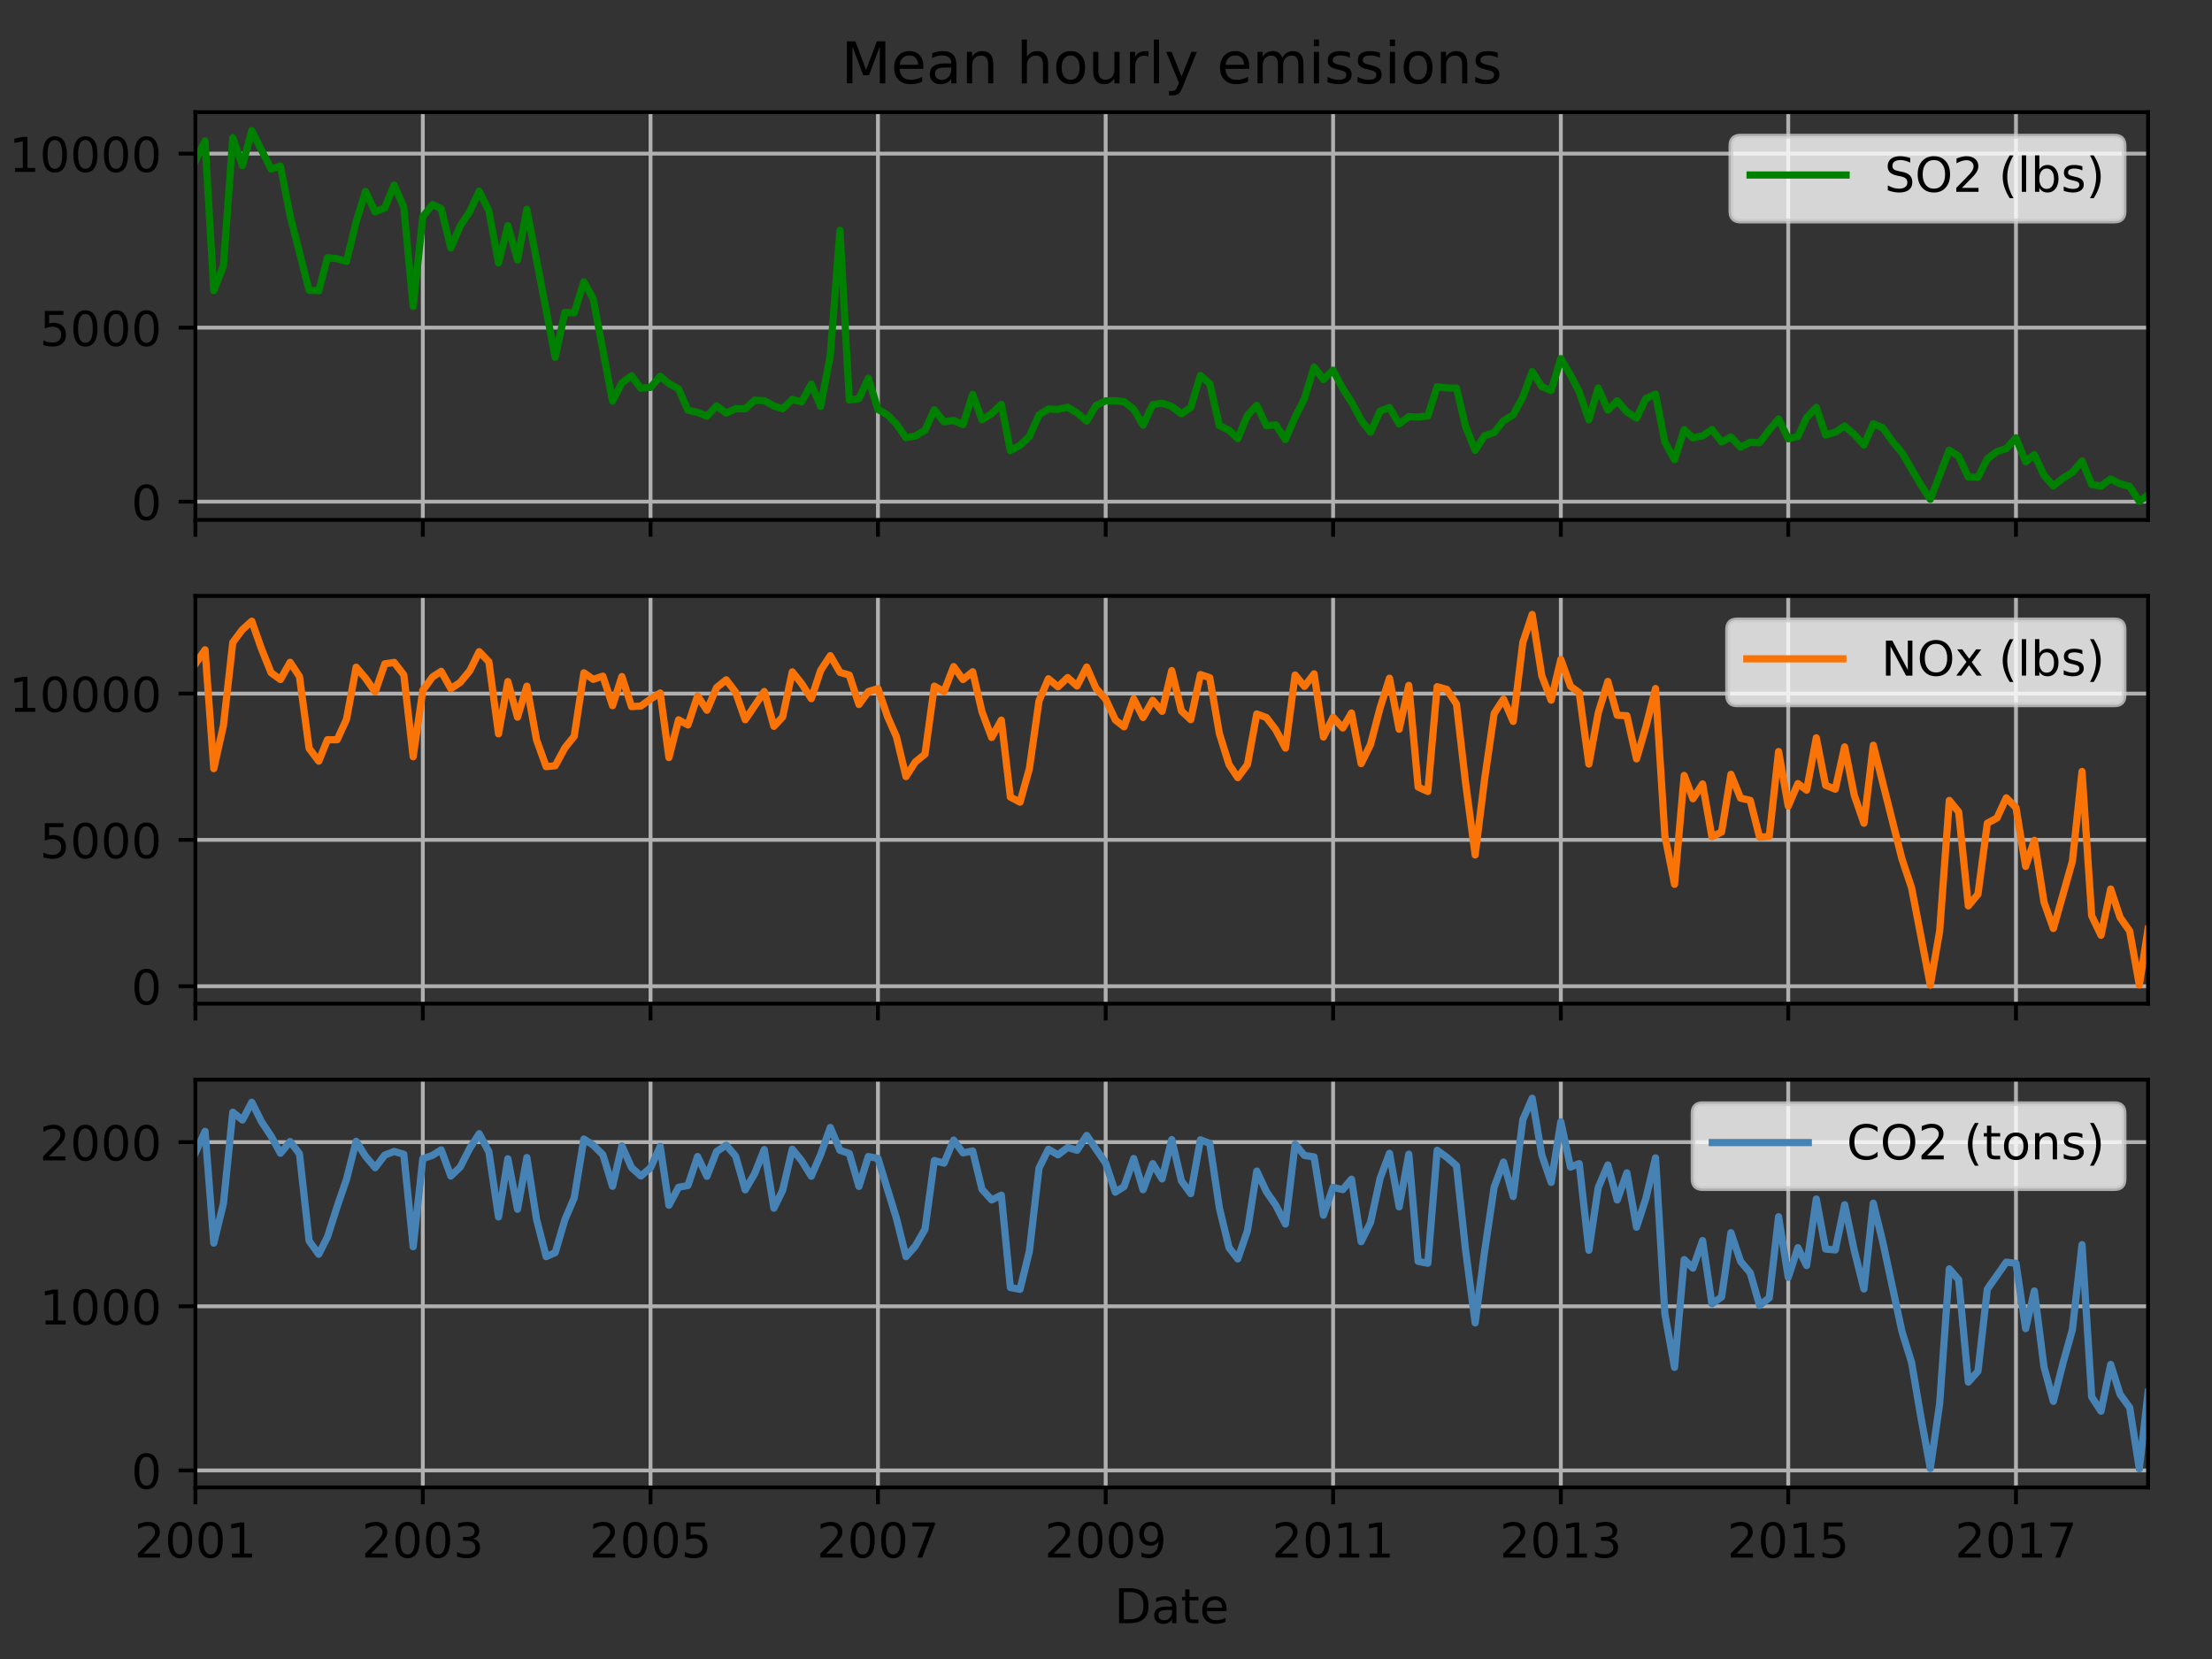 <?xml version="1.0" encoding="utf-8" standalone="no"?>
<!DOCTYPE svg PUBLIC "-//W3C//DTD SVG 1.1//EN"
  "http://www.w3.org/Graphics/SVG/1.1/DTD/svg11.dtd">
<!-- Created with matplotlib (http://matplotlib.org/) -->
<svg height="345.6pt" version="1.1" viewBox="0 0 460.8 345.6" width="460.8pt" xmlns="http://www.w3.org/2000/svg" xmlns:xlink="http://www.w3.org/1999/xlink">
 <rect x="0" y="0" width="460.8" height="345.6" fill="#333333" stroke="none"/>
 <defs>
  <style type="text/css">
*{stroke-linecap:butt;stroke-linejoin:round;}
  </style>
 </defs>
 <g id="figure_1">
  <g id="patch_1">
   <path d="M 0 345.6 
L 460.8 345.6 
L 460.8 0 
L 0 0 
z
" style="fill:none;"/>
  </g>
  <g id="axes_1">
   <g id="patch_2">
    <path d="M 40.705 108.305 
L 447.48 108.305 
L 447.48 23.365 
L 40.705 23.365 
z
" style="fill:none;"/>
   </g>
   <g id="matplotlib.axis_1">
    <g id="xtick_1">
     <g id="line2d_1">
      <path clip-path="url(#p2cf099e792)" d="M 40.705 108.305 
L 40.705 23.365 
" style="fill:none;stroke:#b0b0b0;stroke-linecap:square;stroke-width:0.8;"/>
     </g>
     <g id="line2d_2">
      <defs>
       <path d="M 0 0 
L 0 3.5 
" id="maf856891d3" style="stroke:#000000;stroke-width:0.8;"/>
      </defs>
      <g>
       <use style="stroke:#000000;stroke-width:0.8;" x="40.705" xlink:href="#maf856891d3" y="108.305"/>
      </g>
     </g>
    </g>
    <g id="xtick_2">
     <g id="line2d_3">
      <path clip-path="url(#p2cf099e792)" d="M 88.08 108.305 
L 88.08 23.365 
" style="fill:none;stroke:#b0b0b0;stroke-linecap:square;stroke-width:0.8;"/>
     </g>
     <g id="line2d_4">
      <g>
       <use style="stroke:#000000;stroke-width:0.8;" x="88.08" xlink:href="#maf856891d3" y="108.305"/>
      </g>
     </g>
    </g>
    <g id="xtick_3">
     <g id="line2d_5">
      <path clip-path="url(#p2cf099e792)" d="M 135.52 108.305 
L 135.52 23.365 
" style="fill:none;stroke:#b0b0b0;stroke-linecap:square;stroke-width:0.8;"/>
     </g>
     <g id="line2d_6">
      <g>
       <use style="stroke:#000000;stroke-width:0.8;" x="135.52" xlink:href="#maf856891d3" y="108.305"/>
      </g>
     </g>
    </g>
    <g id="xtick_4">
     <g id="line2d_7">
      <path clip-path="url(#p2cf099e792)" d="M 182.895 108.305 
L 182.895 23.365 
" style="fill:none;stroke:#b0b0b0;stroke-linecap:square;stroke-width:0.8;"/>
     </g>
     <g id="line2d_8">
      <g>
       <use style="stroke:#000000;stroke-width:0.8;" x="182.895" xlink:href="#maf856891d3" y="108.305"/>
      </g>
     </g>
    </g>
    <g id="xtick_5">
     <g id="line2d_9">
      <path clip-path="url(#p2cf099e792)" d="M 230.334 108.305 
L 230.334 23.365 
" style="fill:none;stroke:#b0b0b0;stroke-linecap:square;stroke-width:0.8;"/>
     </g>
     <g id="line2d_10">
      <g>
       <use style="stroke:#000000;stroke-width:0.8;" x="230.334" xlink:href="#maf856891d3" y="108.305"/>
      </g>
     </g>
    </g>
    <g id="xtick_6">
     <g id="line2d_11">
      <path clip-path="url(#p2cf099e792)" d="M 277.709 108.305 
L 277.709 23.365 
" style="fill:none;stroke:#b0b0b0;stroke-linecap:square;stroke-width:0.8;"/>
     </g>
     <g id="line2d_12">
      <g>
       <use style="stroke:#000000;stroke-width:0.8;" x="277.709" xlink:href="#maf856891d3" y="108.305"/>
      </g>
     </g>
    </g>
    <g id="xtick_7">
     <g id="line2d_13">
      <path clip-path="url(#p2cf099e792)" d="M 325.149 108.305 
L 325.149 23.365 
" style="fill:none;stroke:#b0b0b0;stroke-linecap:square;stroke-width:0.8;"/>
     </g>
     <g id="line2d_14">
      <g>
       <use style="stroke:#000000;stroke-width:0.8;" x="325.149" xlink:href="#maf856891d3" y="108.305"/>
      </g>
     </g>
    </g>
    <g id="xtick_8">
     <g id="line2d_15">
      <path clip-path="url(#p2cf099e792)" d="M 372.524 108.305 
L 372.524 23.365 
" style="fill:none;stroke:#b0b0b0;stroke-linecap:square;stroke-width:0.8;"/>
     </g>
     <g id="line2d_16">
      <g>
       <use style="stroke:#000000;stroke-width:0.8;" x="372.524" xlink:href="#maf856891d3" y="108.305"/>
      </g>
     </g>
    </g>
    <g id="xtick_9">
     <g id="line2d_17">
      <path clip-path="url(#p2cf099e792)" d="M 419.964 108.305 
L 419.964 23.365 
" style="fill:none;stroke:#b0b0b0;stroke-linecap:square;stroke-width:0.8;"/>
     </g>
     <g id="line2d_18">
      <g>
       <use style="stroke:#000000;stroke-width:0.8;" x="419.964" xlink:href="#maf856891d3" y="108.305"/>
      </g>
     </g>
    </g>
   </g>
   <g id="matplotlib.axis_2">
    <g id="ytick_1">
     <g id="line2d_19">
      <path clip-path="url(#p2cf099e792)" d="M 40.705 104.504 
L 447.48 104.504 
" style="fill:none;stroke:#b0b0b0;stroke-linecap:square;stroke-width:0.8;"/>
     </g>
     <g id="line2d_20">
      <defs>
       <path d="M 0 0 
L -3.5 0 
" id="mb7d7655e7a" style="stroke:#000000;stroke-width:0.8;"/>
      </defs>
      <g>
       <use style="stroke:#000000;stroke-width:0.8;" x="40.705" xlink:href="#mb7d7655e7a" y="104.504"/>
      </g>
     </g>
     <g id="text_1">
      <!-- 0 -->
      <defs>
       <path d="M 31.781 66.406 
Q 24.172 66.406 20.328 58.906 
Q 16.5 51.422 16.5 36.375 
Q 16.5 21.391 20.328 13.891 
Q 24.172 6.391 31.781 6.391 
Q 39.453 6.391 43.281 13.891 
Q 47.125 21.391 47.125 36.375 
Q 47.125 51.422 43.281 58.906 
Q 39.453 66.406 31.781 66.406 
z
M 31.781 74.219 
Q 44.047 74.219 50.516 64.516 
Q 56.984 54.828 56.984 36.375 
Q 56.984 17.969 50.516 8.266 
Q 44.047 -1.422 31.781 -1.422 
Q 19.531 -1.422 13.062 8.266 
Q 6.594 17.969 6.594 36.375 
Q 6.594 54.828 13.062 64.516 
Q 19.531 74.219 31.781 74.219 
z
" id="DejaVuSans-30"/>
      </defs>
      <g transform="translate(27.343 108.303)scale(0.1 -0.1)">
       <use xlink:href="#DejaVuSans-30"/>
      </g>
     </g>
    </g>
    <g id="ytick_2">
     <g id="line2d_21">
      <path clip-path="url(#p2cf099e792)" d="M 40.705 68.257 
L 447.48 68.257 
" style="fill:none;stroke:#b0b0b0;stroke-linecap:square;stroke-width:0.8;"/>
     </g>
     <g id="line2d_22">
      <g>
       <use style="stroke:#000000;stroke-width:0.8;" x="40.705" xlink:href="#mb7d7655e7a" y="68.257"/>
      </g>
     </g>
     <g id="text_2">
      <!-- 5000 -->
      <defs>
       <path d="M 10.797 72.906 
L 49.516 72.906 
L 49.516 64.594 
L 19.828 64.594 
L 19.828 46.734 
Q 21.969 47.469 24.109 47.828 
Q 26.266 48.188 28.422 48.188 
Q 40.625 48.188 47.75 41.5 
Q 54.891 34.812 54.891 23.391 
Q 54.891 11.625 47.562 5.094 
Q 40.234 -1.422 26.906 -1.422 
Q 22.312 -1.422 17.547 -0.641 
Q 12.797 0.141 7.719 1.703 
L 7.719 11.625 
Q 12.109 9.234 16.797 8.062 
Q 21.484 6.891 26.703 6.891 
Q 35.156 6.891 40.078 11.328 
Q 45.016 15.766 45.016 23.391 
Q 45.016 31 40.078 35.438 
Q 35.156 39.891 26.703 39.891 
Q 22.75 39.891 18.812 39.016 
Q 14.891 38.141 10.797 36.281 
z
" id="DejaVuSans-35"/>
      </defs>
      <g transform="translate(8.255 72.056)scale(0.1 -0.1)">
       <use xlink:href="#DejaVuSans-35"/>
       <use x="63.623" xlink:href="#DejaVuSans-30"/>
       <use x="127.246" xlink:href="#DejaVuSans-30"/>
       <use x="190.869" xlink:href="#DejaVuSans-30"/>
      </g>
     </g>
    </g>
    <g id="ytick_3">
     <g id="line2d_23">
      <path clip-path="url(#p2cf099e792)" d="M 40.705 32.009 
L 447.48 32.009 
" style="fill:none;stroke:#b0b0b0;stroke-linecap:square;stroke-width:0.8;"/>
     </g>
     <g id="line2d_24">
      <g>
       <use style="stroke:#000000;stroke-width:0.8;" x="40.705" xlink:href="#mb7d7655e7a" y="32.009"/>
      </g>
     </g>
     <g id="text_3">
      <!-- 10000 -->
      <defs>
       <path d="M 12.406 8.297 
L 28.516 8.297 
L 28.516 63.922 
L 10.984 60.406 
L 10.984 69.391 
L 28.422 72.906 
L 38.281 72.906 
L 38.281 8.297 
L 54.391 8.297 
L 54.391 0 
L 12.406 0 
z
" id="DejaVuSans-31"/>
      </defs>
      <g transform="translate(1.893 35.808)scale(0.1 -0.1)">
       <use xlink:href="#DejaVuSans-31"/>
       <use x="63.623" xlink:href="#DejaVuSans-30"/>
       <use x="127.246" xlink:href="#DejaVuSans-30"/>
       <use x="190.869" xlink:href="#DejaVuSans-30"/>
       <use x="254.492" xlink:href="#DejaVuSans-30"/>
      </g>
     </g>
    </g>
   </g>
   <g id="line2d_25">
    <path clip-path="url(#p2cf099e792)" d="M 40.705 33.527 
L 42.717 29.361 
L 44.534 60.552 
L 46.546 55.367 
L 48.493 28.694 
L 50.504 34.487 
L 52.451 27.226 
L 56.475 35.217 
L 58.422 34.597 
L 60.434 44.939 
L 64.392 60.461 
L 66.404 60.579 
L 68.221 53.671 
L 70.233 53.891 
L 72.18 54.454 
L 74.192 46.231 
L 76.139 39.893 
L 78.151 44.128 
L 80.162 43.318 
L 82.109 38.56 
L 84.121 43.173 
L 86.068 63.849 
L 88.08 45.137 
L 90.092 42.609 
L 91.909 43.463 
L 93.921 51.665 
L 95.868 47.075 
L 97.879 44.028 
L 99.826 39.834 
L 101.838 43.916 
L 103.85 54.78 
L 105.797 46.997 
L 107.809 54.156 
L 109.756 43.602 
L 115.661 74.44 
L 117.673 65.069 
L 119.62 65.169 
L 121.632 58.706 
L 123.579 62.244 
L 127.602 83.571 
L 129.549 79.752 
L 131.561 78.286 
L 133.508 80.881 
L 135.52 80.701 
L 137.531 78.389 
L 139.349 79.916 
L 141.36 81.011 
L 143.307 85.45 
L 145.319 85.902 
L 147.266 86.715 
L 149.278 84.546 
L 151.29 86.052 
L 153.237 85.133 
L 155.248 85.174 
L 157.195 83.38 
L 159.207 83.46 
L 161.219 84.576 
L 163.036 85.163 
L 165.048 83.224 
L 166.995 83.729 
L 169.007 80.007 
L 170.953 84.648 
L 172.965 74.06 
L 174.977 47.979 
L 176.924 83.354 
L 178.936 83.053 
L 180.883 78.809 
L 182.895 85.286 
L 184.906 86.448 
L 186.723 88.327 
L 188.735 91.177 
L 190.682 90.824 
L 192.694 89.628 
L 194.641 85.369 
L 196.653 87.865 
L 198.665 87.598 
L 200.611 88.462 
L 202.623 82.164 
L 204.57 87.447 
L 206.582 86.175 
L 208.594 84.247 
L 210.476 93.873 
L 212.488 92.8 
L 214.435 90.929 
L 216.446 86.415 
L 218.393 85.207 
L 220.405 85.292 
L 222.417 84.834 
L 224.364 86.017 
L 226.376 87.71 
L 228.323 84.463 
L 230.334 83.507 
L 232.346 83.494 
L 234.163 83.674 
L 236.175 85.271 
L 238.122 88.559 
L 240.134 84.292 
L 242.081 83.993 
L 244.093 84.668 
L 246.104 86.203 
L 248.051 84.891 
L 250.063 78.225 
L 252.01 79.912 
L 254.022 88.652 
L 256.034 89.628 
L 257.851 91.374 
L 259.862 86.532 
L 261.809 84.441 
L 263.821 88.69 
L 265.768 88.508 
L 267.78 91.566 
L 269.792 86.907 
L 271.739 83.026 
L 273.75 76.463 
L 275.697 79.064 
L 277.709 77.106 
L 279.721 80.95 
L 281.538 83.748 
L 283.55 87.509 
L 285.497 90.035 
L 287.509 85.635 
L 289.456 84.893 
L 291.467 88.32 
L 293.479 86.774 
L 295.426 86.881 
L 297.438 86.655 
L 299.385 80.566 
L 301.397 80.83 
L 303.408 80.848 
L 305.29 88.775 
L 307.302 93.811 
L 309.249 90.774 
L 311.261 90.095 
L 313.208 87.652 
L 315.22 86.424 
L 317.232 82.736 
L 319.178 77.435 
L 321.19 80.55 
L 323.137 81.348 
L 325.149 74.71 
L 327.161 78.126 
L 328.978 81.604 
L 330.99 87.458 
L 332.937 80.805 
L 334.948 85.458 
L 336.895 83.487 
L 338.907 85.793 
L 340.919 87.104 
L 342.866 83.021 
L 344.878 82.105 
L 346.825 92.09 
L 348.836 95.783 
L 350.848 89.505 
L 352.665 91.236 
L 354.677 90.795 
L 356.624 89.48 
L 358.636 92.072 
L 360.583 91.045 
L 362.595 93.155 
L 364.606 92.127 
L 366.553 92.222 
L 368.565 89.584 
L 370.512 87.264 
L 372.524 91.413 
L 374.536 90.914 
L 376.353 86.989 
L 378.365 84.867 
L 380.312 90.627 
L 382.323 90.036 
L 384.27 88.77 
L 386.282 90.5 
L 388.294 92.721 
L 390.241 88.276 
L 392.253 89.162 
L 394.199 91.911 
L 396.211 94.301 
L 400.105 100.906 
L 402.117 104.019 
L 406.076 93.775 
L 408.023 95.068 
L 410.034 99.349 
L 412.046 99.443 
L 413.993 95.574 
L 416.005 94.07 
L 417.952 93.47 
L 419.964 91.204 
L 421.975 96.198 
L 423.793 94.712 
L 425.804 99.013 
L 427.751 101.226 
L 429.763 99.616 
L 431.71 98.405 
L 433.722 96.023 
L 435.734 100.925 
L 437.681 101.269 
L 439.692 99.781 
L 441.639 100.783 
L 443.651 101.342 
L 445.663 104.444 
L 447.48 103.115 
L 447.48 103.115 
" style="fill:none;stroke:#008000;stroke-linecap:square;stroke-width:1.5;"/>
   </g>
   <g id="patch_3">
    <path d="M 40.705 108.305 
L 40.705 23.365 
" style="fill:none;stroke:#000000;stroke-linecap:square;stroke-linejoin:miter;stroke-width:0.8;"/>
   </g>
   <g id="patch_4">
    <path d="M 447.48 108.305 
L 447.48 23.365 
" style="fill:none;stroke:#000000;stroke-linecap:square;stroke-linejoin:miter;stroke-width:0.8;"/>
   </g>
   <g id="patch_5">
    <path d="M 40.705 108.305 
L 447.48 108.305 
" style="fill:none;stroke:#000000;stroke-linecap:square;stroke-linejoin:miter;stroke-width:0.8;"/>
   </g>
   <g id="patch_6">
    <path d="M 40.705 23.365 
L 447.48 23.365 
" style="fill:none;stroke:#000000;stroke-linecap:square;stroke-linejoin:miter;stroke-width:0.8;"/>
   </g>
   <g id="text_4">
    <!-- Mean hourly emissions -->
    <defs>
     <path d="M 9.812 72.906 
L 24.516 72.906 
L 43.109 23.297 
L 61.812 72.906 
L 76.516 72.906 
L 76.516 0 
L 66.891 0 
L 66.891 64.016 
L 48.094 14.016 
L 38.188 14.016 
L 19.391 64.016 
L 19.391 0 
L 9.812 0 
z
" id="DejaVuSans-4d"/>
     <path d="M 56.203 29.594 
L 56.203 25.203 
L 14.891 25.203 
Q 15.484 15.922 20.484 11.062 
Q 25.484 6.203 34.422 6.203 
Q 39.594 6.203 44.453 7.469 
Q 49.312 8.734 54.109 11.281 
L 54.109 2.781 
Q 49.266 0.734 44.188 -0.344 
Q 39.109 -1.422 33.891 -1.422 
Q 20.797 -1.422 13.156 6.188 
Q 5.516 13.812 5.516 26.812 
Q 5.516 40.234 12.766 48.109 
Q 20.016 56 32.328 56 
Q 43.359 56 49.781 48.891 
Q 56.203 41.797 56.203 29.594 
z
M 47.219 32.234 
Q 47.125 39.594 43.094 43.984 
Q 39.062 48.391 32.422 48.391 
Q 24.906 48.391 20.391 44.141 
Q 15.875 39.891 15.188 32.172 
z
" id="DejaVuSans-65"/>
     <path d="M 34.281 27.484 
Q 23.391 27.484 19.188 25 
Q 14.984 22.516 14.984 16.5 
Q 14.984 11.719 18.141 8.906 
Q 21.297 6.109 26.703 6.109 
Q 34.188 6.109 38.703 11.406 
Q 43.219 16.703 43.219 25.484 
L 43.219 27.484 
z
M 52.203 31.203 
L 52.203 0 
L 43.219 0 
L 43.219 8.297 
Q 40.141 3.328 35.547 0.953 
Q 30.953 -1.422 24.312 -1.422 
Q 15.922 -1.422 10.953 3.297 
Q 6 8.016 6 15.922 
Q 6 25.141 12.172 29.828 
Q 18.359 34.516 30.609 34.516 
L 43.219 34.516 
L 43.219 35.406 
Q 43.219 41.609 39.141 45 
Q 35.062 48.391 27.688 48.391 
Q 23 48.391 18.547 47.266 
Q 14.109 46.141 10.016 43.891 
L 10.016 52.203 
Q 14.938 54.109 19.578 55.047 
Q 24.219 56 28.609 56 
Q 40.484 56 46.344 49.844 
Q 52.203 43.703 52.203 31.203 
z
" id="DejaVuSans-61"/>
     <path d="M 54.891 33.016 
L 54.891 0 
L 45.906 0 
L 45.906 32.719 
Q 45.906 40.484 42.875 44.328 
Q 39.844 48.188 33.797 48.188 
Q 26.516 48.188 22.312 43.547 
Q 18.109 38.922 18.109 30.906 
L 18.109 0 
L 9.078 0 
L 9.078 54.688 
L 18.109 54.688 
L 18.109 46.188 
Q 21.344 51.125 25.703 53.562 
Q 30.078 56 35.797 56 
Q 45.219 56 50.047 50.172 
Q 54.891 44.344 54.891 33.016 
z
" id="DejaVuSans-6e"/>
     <path id="DejaVuSans-20"/>
     <path d="M 54.891 33.016 
L 54.891 0 
L 45.906 0 
L 45.906 32.719 
Q 45.906 40.484 42.875 44.328 
Q 39.844 48.188 33.797 48.188 
Q 26.516 48.188 22.312 43.547 
Q 18.109 38.922 18.109 30.906 
L 18.109 0 
L 9.078 0 
L 9.078 75.984 
L 18.109 75.984 
L 18.109 46.188 
Q 21.344 51.125 25.703 53.562 
Q 30.078 56 35.797 56 
Q 45.219 56 50.047 50.172 
Q 54.891 44.344 54.891 33.016 
z
" id="DejaVuSans-68"/>
     <path d="M 30.609 48.391 
Q 23.391 48.391 19.188 42.75 
Q 14.984 37.109 14.984 27.297 
Q 14.984 17.484 19.156 11.844 
Q 23.344 6.203 30.609 6.203 
Q 37.797 6.203 41.984 11.859 
Q 46.188 17.531 46.188 27.297 
Q 46.188 37.016 41.984 42.703 
Q 37.797 48.391 30.609 48.391 
z
M 30.609 56 
Q 42.328 56 49.016 48.375 
Q 55.719 40.766 55.719 27.297 
Q 55.719 13.875 49.016 6.219 
Q 42.328 -1.422 30.609 -1.422 
Q 18.844 -1.422 12.172 6.219 
Q 5.516 13.875 5.516 27.297 
Q 5.516 40.766 12.172 48.375 
Q 18.844 56 30.609 56 
z
" id="DejaVuSans-6f"/>
     <path d="M 8.5 21.578 
L 8.5 54.688 
L 17.484 54.688 
L 17.484 21.922 
Q 17.484 14.156 20.5 10.266 
Q 23.531 6.391 29.594 6.391 
Q 36.859 6.391 41.078 11.031 
Q 45.312 15.672 45.312 23.688 
L 45.312 54.688 
L 54.297 54.688 
L 54.297 0 
L 45.312 0 
L 45.312 8.406 
Q 42.047 3.422 37.719 1 
Q 33.406 -1.422 27.688 -1.422 
Q 18.266 -1.422 13.375 4.438 
Q 8.5 10.297 8.5 21.578 
z
M 31.109 56 
z
" id="DejaVuSans-75"/>
     <path d="M 41.109 46.297 
Q 39.594 47.172 37.812 47.578 
Q 36.031 48 33.891 48 
Q 26.266 48 22.188 43.047 
Q 18.109 38.094 18.109 28.812 
L 18.109 0 
L 9.078 0 
L 9.078 54.688 
L 18.109 54.688 
L 18.109 46.188 
Q 20.953 51.172 25.484 53.578 
Q 30.031 56 36.531 56 
Q 37.453 56 38.578 55.875 
Q 39.703 55.766 41.062 55.516 
z
" id="DejaVuSans-72"/>
     <path d="M 9.422 75.984 
L 18.406 75.984 
L 18.406 0 
L 9.422 0 
z
" id="DejaVuSans-6c"/>
     <path d="M 32.172 -5.078 
Q 28.375 -14.844 24.75 -17.812 
Q 21.141 -20.797 15.094 -20.797 
L 7.906 -20.797 
L 7.906 -13.281 
L 13.188 -13.281 
Q 16.891 -13.281 18.938 -11.516 
Q 21 -9.766 23.484 -3.219 
L 25.094 0.875 
L 2.984 54.688 
L 12.5 54.688 
L 29.594 11.922 
L 46.688 54.688 
L 56.203 54.688 
z
" id="DejaVuSans-79"/>
     <path d="M 52 44.188 
Q 55.375 50.25 60.062 53.125 
Q 64.75 56 71.094 56 
Q 79.641 56 84.281 50.016 
Q 88.922 44.047 88.922 33.016 
L 88.922 0 
L 79.891 0 
L 79.891 32.719 
Q 79.891 40.578 77.094 44.375 
Q 74.312 48.188 68.609 48.188 
Q 61.625 48.188 57.562 43.547 
Q 53.516 38.922 53.516 30.906 
L 53.516 0 
L 44.484 0 
L 44.484 32.719 
Q 44.484 40.625 41.703 44.406 
Q 38.922 48.188 33.109 48.188 
Q 26.219 48.188 22.156 43.531 
Q 18.109 38.875 18.109 30.906 
L 18.109 0 
L 9.078 0 
L 9.078 54.688 
L 18.109 54.688 
L 18.109 46.188 
Q 21.188 51.219 25.484 53.609 
Q 29.781 56 35.688 56 
Q 41.656 56 45.828 52.969 
Q 50 49.953 52 44.188 
z
" id="DejaVuSans-6d"/>
     <path d="M 9.422 54.688 
L 18.406 54.688 
L 18.406 0 
L 9.422 0 
z
M 9.422 75.984 
L 18.406 75.984 
L 18.406 64.594 
L 9.422 64.594 
z
" id="DejaVuSans-69"/>
     <path d="M 44.281 53.078 
L 44.281 44.578 
Q 40.484 46.531 36.375 47.5 
Q 32.281 48.484 27.875 48.484 
Q 21.188 48.484 17.844 46.438 
Q 14.5 44.391 14.5 40.281 
Q 14.5 37.156 16.891 35.375 
Q 19.281 33.594 26.516 31.984 
L 29.594 31.297 
Q 39.156 29.25 43.188 25.516 
Q 47.219 21.781 47.219 15.094 
Q 47.219 7.469 41.188 3.016 
Q 35.156 -1.422 24.609 -1.422 
Q 20.219 -1.422 15.453 -0.562 
Q 10.688 0.297 5.422 2 
L 5.422 11.281 
Q 10.406 8.688 15.234 7.391 
Q 20.062 6.109 24.812 6.109 
Q 31.156 6.109 34.562 8.281 
Q 37.984 10.453 37.984 14.406 
Q 37.984 18.062 35.516 20.016 
Q 33.062 21.969 24.703 23.781 
L 21.578 24.516 
Q 13.234 26.266 9.516 29.906 
Q 5.812 33.547 5.812 39.891 
Q 5.812 47.609 11.281 51.797 
Q 16.75 56 26.812 56 
Q 31.781 56 36.172 55.266 
Q 40.578 54.547 44.281 53.078 
z
" id="DejaVuSans-73"/>
    </defs>
    <g transform="translate(175.249 17.365)scale(0.12 -0.12)">
     <use xlink:href="#DejaVuSans-4d"/>
     <use x="86.279" xlink:href="#DejaVuSans-65"/>
     <use x="147.803" xlink:href="#DejaVuSans-61"/>
     <use x="209.082" xlink:href="#DejaVuSans-6e"/>
     <use x="272.461" xlink:href="#DejaVuSans-20"/>
     <use x="304.248" xlink:href="#DejaVuSans-68"/>
     <use x="367.627" xlink:href="#DejaVuSans-6f"/>
     <use x="428.809" xlink:href="#DejaVuSans-75"/>
     <use x="492.188" xlink:href="#DejaVuSans-72"/>
     <use x="533.301" xlink:href="#DejaVuSans-6c"/>
     <use x="561.084" xlink:href="#DejaVuSans-79"/>
     <use x="620.264" xlink:href="#DejaVuSans-20"/>
     <use x="652.051" xlink:href="#DejaVuSans-65"/>
     <use x="713.574" xlink:href="#DejaVuSans-6d"/>
     <use x="810.986" xlink:href="#DejaVuSans-69"/>
     <use x="838.77" xlink:href="#DejaVuSans-73"/>
     <use x="890.869" xlink:href="#DejaVuSans-73"/>
     <use x="942.969" xlink:href="#DejaVuSans-69"/>
     <use x="970.752" xlink:href="#DejaVuSans-6f"/>
     <use x="1031.934" xlink:href="#DejaVuSans-6e"/>
     <use x="1095.312" xlink:href="#DejaVuSans-73"/>
    </g>
   </g>
   <g id="legend_1">
    <g id="patch_7">
     <path d="M 362.58 46.043 
L 440.48 46.043 
Q 442.48 46.043 442.48 44.043 
L 442.48 30.365 
Q 442.48 28.365 440.48 28.365 
L 362.58 28.365 
Q 360.58 28.365 360.58 30.365 
L 360.58 44.043 
Q 360.58 46.043 362.58 46.043 
z
" style="fill:#ffffff;opacity:0.8;stroke:#cccccc;stroke-linejoin:miter;"/>
    </g>
    <g id="line2d_26">
     <path d="M 364.58 36.463 
L 384.58 36.463 
" style="fill:none;stroke:#008000;stroke-linecap:square;stroke-width:1.5;"/>
    </g>
    <g id="line2d_27"/>
    <g id="text_5">
     <!-- SO2 (lbs) -->
     <defs>
      <path d="M 53.516 70.516 
L 53.516 60.891 
Q 47.906 63.578 42.922 64.891 
Q 37.938 66.219 33.297 66.219 
Q 25.25 66.219 20.875 63.094 
Q 16.5 59.969 16.5 54.203 
Q 16.5 49.359 19.406 46.891 
Q 22.312 44.438 30.422 42.922 
L 36.375 41.703 
Q 47.406 39.594 52.656 34.297 
Q 57.906 29 57.906 20.125 
Q 57.906 9.516 50.797 4.047 
Q 43.703 -1.422 29.984 -1.422 
Q 24.812 -1.422 18.969 -0.25 
Q 13.141 0.922 6.891 3.219 
L 6.891 13.375 
Q 12.891 10.016 18.656 8.297 
Q 24.422 6.594 29.984 6.594 
Q 38.422 6.594 43.016 9.906 
Q 47.609 13.234 47.609 19.391 
Q 47.609 24.75 44.312 27.781 
Q 41.016 30.812 33.5 32.328 
L 27.484 33.5 
Q 16.453 35.688 11.516 40.375 
Q 6.594 45.062 6.594 53.422 
Q 6.594 63.094 13.406 68.656 
Q 20.219 74.219 32.172 74.219 
Q 37.312 74.219 42.625 73.281 
Q 47.953 72.359 53.516 70.516 
z
" id="DejaVuSans-53"/>
      <path d="M 39.406 66.219 
Q 28.656 66.219 22.328 58.203 
Q 16.016 50.203 16.016 36.375 
Q 16.016 22.609 22.328 14.594 
Q 28.656 6.594 39.406 6.594 
Q 50.141 6.594 56.422 14.594 
Q 62.703 22.609 62.703 36.375 
Q 62.703 50.203 56.422 58.203 
Q 50.141 66.219 39.406 66.219 
z
M 39.406 74.219 
Q 54.734 74.219 63.906 63.938 
Q 73.094 53.656 73.094 36.375 
Q 73.094 19.141 63.906 8.859 
Q 54.734 -1.422 39.406 -1.422 
Q 24.031 -1.422 14.812 8.828 
Q 5.609 19.094 5.609 36.375 
Q 5.609 53.656 14.812 63.938 
Q 24.031 74.219 39.406 74.219 
z
" id="DejaVuSans-4f"/>
      <path d="M 19.188 8.297 
L 53.609 8.297 
L 53.609 0 
L 7.328 0 
L 7.328 8.297 
Q 12.938 14.109 22.625 23.891 
Q 32.328 33.688 34.812 36.531 
Q 39.547 41.844 41.422 45.531 
Q 43.312 49.219 43.312 52.781 
Q 43.312 58.594 39.234 62.25 
Q 35.156 65.922 28.609 65.922 
Q 23.969 65.922 18.812 64.312 
Q 13.672 62.703 7.812 59.422 
L 7.812 69.391 
Q 13.766 71.781 18.938 73 
Q 24.125 74.219 28.422 74.219 
Q 39.75 74.219 46.484 68.547 
Q 53.219 62.891 53.219 53.422 
Q 53.219 48.922 51.531 44.891 
Q 49.859 40.875 45.406 35.406 
Q 44.188 33.984 37.641 27.219 
Q 31.109 20.453 19.188 8.297 
z
" id="DejaVuSans-32"/>
      <path d="M 31 75.875 
Q 24.469 64.656 21.281 53.656 
Q 18.109 42.672 18.109 31.391 
Q 18.109 20.125 21.312 9.062 
Q 24.516 -2 31 -13.188 
L 23.188 -13.188 
Q 15.875 -1.703 12.234 9.375 
Q 8.594 20.453 8.594 31.391 
Q 8.594 42.281 12.203 53.312 
Q 15.828 64.359 23.188 75.875 
z
" id="DejaVuSans-28"/>
      <path d="M 48.688 27.297 
Q 48.688 37.203 44.609 42.844 
Q 40.531 48.484 33.406 48.484 
Q 26.266 48.484 22.188 42.844 
Q 18.109 37.203 18.109 27.297 
Q 18.109 17.391 22.188 11.75 
Q 26.266 6.109 33.406 6.109 
Q 40.531 6.109 44.609 11.75 
Q 48.688 17.391 48.688 27.297 
z
M 18.109 46.391 
Q 20.953 51.266 25.266 53.625 
Q 29.594 56 35.594 56 
Q 45.562 56 51.781 48.094 
Q 58.016 40.188 58.016 27.297 
Q 58.016 14.406 51.781 6.484 
Q 45.562 -1.422 35.594 -1.422 
Q 29.594 -1.422 25.266 0.953 
Q 20.953 3.328 18.109 8.203 
L 18.109 0 
L 9.078 0 
L 9.078 75.984 
L 18.109 75.984 
z
" id="DejaVuSans-62"/>
      <path d="M 8.016 75.875 
L 15.828 75.875 
Q 23.141 64.359 26.781 53.312 
Q 30.422 42.281 30.422 31.391 
Q 30.422 20.453 26.781 9.375 
Q 23.141 -1.703 15.828 -13.188 
L 8.016 -13.188 
Q 14.5 -2 17.703 9.062 
Q 20.906 20.125 20.906 31.391 
Q 20.906 42.672 17.703 53.656 
Q 14.5 64.656 8.016 75.875 
z
" id="DejaVuSans-29"/>
     </defs>
     <g transform="translate(392.58 39.963)scale(0.1 -0.1)">
      <use xlink:href="#DejaVuSans-53"/>
      <use x="63.477" xlink:href="#DejaVuSans-4f"/>
      <use x="142.188" xlink:href="#DejaVuSans-32"/>
      <use x="205.811" xlink:href="#DejaVuSans-20"/>
      <use x="237.598" xlink:href="#DejaVuSans-28"/>
      <use x="276.611" xlink:href="#DejaVuSans-6c"/>
      <use x="304.395" xlink:href="#DejaVuSans-62"/>
      <use x="367.871" xlink:href="#DejaVuSans-73"/>
      <use x="419.971" xlink:href="#DejaVuSans-29"/>
     </g>
    </g>
   </g>
  </g>
  <g id="axes_2">
   <g id="patch_8">
    <path d="M 40.705 209.084 
L 447.48 209.084 
L 447.48 124.145 
L 40.705 124.145 
z
" style="fill:none;"/>
   </g>
   <g id="matplotlib.axis_3">
    <g id="xtick_10">
     <g id="line2d_28">
      <path clip-path="url(#p47737cbd90)" d="M 40.705 209.084 
L 40.705 124.145 
" style="fill:none;stroke:#b0b0b0;stroke-linecap:square;stroke-width:0.8;"/>
     </g>
     <g id="line2d_29">
      <g>
       <use style="stroke:#000000;stroke-width:0.8;" x="40.705" xlink:href="#maf856891d3" y="209.084"/>
      </g>
     </g>
    </g>
    <g id="xtick_11">
     <g id="line2d_30">
      <path clip-path="url(#p47737cbd90)" d="M 88.08 209.084 
L 88.08 124.145 
" style="fill:none;stroke:#b0b0b0;stroke-linecap:square;stroke-width:0.8;"/>
     </g>
     <g id="line2d_31">
      <g>
       <use style="stroke:#000000;stroke-width:0.8;" x="88.08" xlink:href="#maf856891d3" y="209.084"/>
      </g>
     </g>
    </g>
    <g id="xtick_12">
     <g id="line2d_32">
      <path clip-path="url(#p47737cbd90)" d="M 135.52 209.084 
L 135.52 124.145 
" style="fill:none;stroke:#b0b0b0;stroke-linecap:square;stroke-width:0.8;"/>
     </g>
     <g id="line2d_33">
      <g>
       <use style="stroke:#000000;stroke-width:0.8;" x="135.52" xlink:href="#maf856891d3" y="209.084"/>
      </g>
     </g>
    </g>
    <g id="xtick_13">
     <g id="line2d_34">
      <path clip-path="url(#p47737cbd90)" d="M 182.895 209.084 
L 182.895 124.145 
" style="fill:none;stroke:#b0b0b0;stroke-linecap:square;stroke-width:0.8;"/>
     </g>
     <g id="line2d_35">
      <g>
       <use style="stroke:#000000;stroke-width:0.8;" x="182.895" xlink:href="#maf856891d3" y="209.084"/>
      </g>
     </g>
    </g>
    <g id="xtick_14">
     <g id="line2d_36">
      <path clip-path="url(#p47737cbd90)" d="M 230.334 209.084 
L 230.334 124.145 
" style="fill:none;stroke:#b0b0b0;stroke-linecap:square;stroke-width:0.8;"/>
     </g>
     <g id="line2d_37">
      <g>
       <use style="stroke:#000000;stroke-width:0.8;" x="230.334" xlink:href="#maf856891d3" y="209.084"/>
      </g>
     </g>
    </g>
    <g id="xtick_15">
     <g id="line2d_38">
      <path clip-path="url(#p47737cbd90)" d="M 277.709 209.084 
L 277.709 124.145 
" style="fill:none;stroke:#b0b0b0;stroke-linecap:square;stroke-width:0.8;"/>
     </g>
     <g id="line2d_39">
      <g>
       <use style="stroke:#000000;stroke-width:0.8;" x="277.709" xlink:href="#maf856891d3" y="209.084"/>
      </g>
     </g>
    </g>
    <g id="xtick_16">
     <g id="line2d_40">
      <path clip-path="url(#p47737cbd90)" d="M 325.149 209.084 
L 325.149 124.145 
" style="fill:none;stroke:#b0b0b0;stroke-linecap:square;stroke-width:0.8;"/>
     </g>
     <g id="line2d_41">
      <g>
       <use style="stroke:#000000;stroke-width:0.8;" x="325.149" xlink:href="#maf856891d3" y="209.084"/>
      </g>
     </g>
    </g>
    <g id="xtick_17">
     <g id="line2d_42">
      <path clip-path="url(#p47737cbd90)" d="M 372.524 209.084 
L 372.524 124.145 
" style="fill:none;stroke:#b0b0b0;stroke-linecap:square;stroke-width:0.8;"/>
     </g>
     <g id="line2d_43">
      <g>
       <use style="stroke:#000000;stroke-width:0.8;" x="372.524" xlink:href="#maf856891d3" y="209.084"/>
      </g>
     </g>
    </g>
    <g id="xtick_18">
     <g id="line2d_44">
      <path clip-path="url(#p47737cbd90)" d="M 419.964 209.084 
L 419.964 124.145 
" style="fill:none;stroke:#b0b0b0;stroke-linecap:square;stroke-width:0.8;"/>
     </g>
     <g id="line2d_45">
      <g>
       <use style="stroke:#000000;stroke-width:0.8;" x="419.964" xlink:href="#maf856891d3" y="209.084"/>
      </g>
     </g>
    </g>
   </g>
   <g id="matplotlib.axis_4">
    <g id="ytick_4">
     <g id="line2d_46">
      <path clip-path="url(#p47737cbd90)" d="M 40.705 205.445 
L 447.48 205.445 
" style="fill:none;stroke:#b0b0b0;stroke-linecap:square;stroke-width:0.8;"/>
     </g>
     <g id="line2d_47">
      <g>
       <use style="stroke:#000000;stroke-width:0.8;" x="40.705" xlink:href="#mb7d7655e7a" y="205.445"/>
      </g>
     </g>
     <g id="text_6">
      <!-- 0 -->
      <g transform="translate(27.343 209.244)scale(0.1 -0.1)">
       <use xlink:href="#DejaVuSans-30"/>
      </g>
     </g>
    </g>
    <g id="ytick_5">
     <g id="line2d_48">
      <path clip-path="url(#p47737cbd90)" d="M 40.705 174.965 
L 447.48 174.965 
" style="fill:none;stroke:#b0b0b0;stroke-linecap:square;stroke-width:0.8;"/>
     </g>
     <g id="line2d_49">
      <g>
       <use style="stroke:#000000;stroke-width:0.8;" x="40.705" xlink:href="#mb7d7655e7a" y="174.965"/>
      </g>
     </g>
     <g id="text_7">
      <!-- 5000 -->
      <g transform="translate(8.255 178.765)scale(0.1 -0.1)">
       <use xlink:href="#DejaVuSans-35"/>
       <use x="63.623" xlink:href="#DejaVuSans-30"/>
       <use x="127.246" xlink:href="#DejaVuSans-30"/>
       <use x="190.869" xlink:href="#DejaVuSans-30"/>
      </g>
     </g>
    </g>
    <g id="ytick_6">
     <g id="line2d_50">
      <path clip-path="url(#p47737cbd90)" d="M 40.705 144.486 
L 447.48 144.486 
" style="fill:none;stroke:#b0b0b0;stroke-linecap:square;stroke-width:0.8;"/>
     </g>
     <g id="line2d_51">
      <g>
       <use style="stroke:#000000;stroke-width:0.8;" x="40.705" xlink:href="#mb7d7655e7a" y="144.486"/>
      </g>
     </g>
     <g id="text_8">
      <!-- 10000 -->
      <g transform="translate(1.893 148.285)scale(0.1 -0.1)">
       <use xlink:href="#DejaVuSans-31"/>
       <use x="63.623" xlink:href="#DejaVuSans-30"/>
       <use x="127.246" xlink:href="#DejaVuSans-30"/>
       <use x="190.869" xlink:href="#DejaVuSans-30"/>
       <use x="254.492" xlink:href="#DejaVuSans-30"/>
      </g>
     </g>
    </g>
   </g>
   <g id="line2d_52">
    <path clip-path="url(#p47737cbd90)" d="M 40.705 138.322 
L 42.717 135.364 
L 44.534 160.12 
L 46.546 151.123 
L 48.493 133.829 
L 50.504 131.155 
L 52.451 129.403 
L 54.463 135.13 
L 56.475 140.144 
L 58.422 141.557 
L 60.434 137.966 
L 62.381 140.922 
L 64.392 155.904 
L 66.404 158.56 
L 68.221 154.097 
L 70.233 154.103 
L 72.18 149.859 
L 74.192 138.993 
L 76.139 141.27 
L 78.151 144.14 
L 80.162 138.289 
L 82.109 137.993 
L 84.121 140.589 
L 86.068 157.635 
L 88.08 143.814 
L 90.092 141.031 
L 91.909 139.851 
L 93.921 143.468 
L 95.868 142.16 
L 97.879 139.714 
L 99.826 135.756 
L 101.838 137.867 
L 103.85 152.868 
L 105.797 141.981 
L 107.809 149.398 
L 109.756 142.947 
L 111.767 154.121 
L 113.779 159.708 
L 115.661 159.523 
L 117.673 155.796 
L 119.62 153.367 
L 121.632 140.156 
L 123.579 141.522 
L 125.59 140.859 
L 127.602 147.004 
L 129.549 140.941 
L 131.561 147.197 
L 133.508 147.086 
L 135.52 145.631 
L 137.531 144.363 
L 139.349 157.814 
L 141.36 149.951 
L 143.307 151.02 
L 145.319 144.974 
L 147.266 147.951 
L 149.278 143.241 
L 151.29 141.618 
L 153.237 144.188 
L 155.248 149.932 
L 159.207 144.054 
L 161.219 151.307 
L 163.036 149.359 
L 165.048 139.96 
L 166.995 142.405 
L 169.007 145.543 
L 170.953 139.658 
L 172.965 136.59 
L 174.977 140.062 
L 176.924 140.63 
L 178.936 146.76 
L 180.883 144.077 
L 182.895 143.448 
L 184.906 149.33 
L 186.723 153.435 
L 188.735 161.778 
L 190.682 158.729 
L 192.694 157.097 
L 194.641 142.935 
L 196.653 144.063 
L 198.665 138.857 
L 200.611 141.557 
L 202.623 139.943 
L 204.57 148.288 
L 206.582 153.63 
L 208.594 150.017 
L 210.476 166.039 
L 212.488 167.109 
L 214.435 160.138 
L 216.446 146 
L 218.393 141.397 
L 220.405 143.067 
L 222.417 141.15 
L 224.364 142.904 
L 226.376 138.954 
L 228.323 143.408 
L 230.334 145.641 
L 232.346 149.975 
L 234.163 151.406 
L 236.175 145.594 
L 238.122 149.473 
L 240.134 145.886 
L 242.081 148.183 
L 244.093 139.694 
L 246.104 148.099 
L 248.051 149.912 
L 250.063 140.524 
L 252.01 141.176 
L 254.022 152.833 
L 256.034 159.27 
L 257.851 162 
L 259.862 159.28 
L 261.809 148.725 
L 263.821 149.48 
L 265.768 152.033 
L 267.78 155.843 
L 269.792 140.611 
L 271.739 142.99 
L 273.75 140.372 
L 275.697 153.532 
L 277.709 149.415 
L 279.721 151.651 
L 281.538 148.53 
L 283.55 159.075 
L 285.497 155.117 
L 287.509 147.412 
L 289.456 141.281 
L 291.467 151.916 
L 293.479 142.779 
L 295.426 163.958 
L 297.438 164.879 
L 299.385 143.053 
L 301.397 143.609 
L 303.408 146.679 
L 305.29 162.941 
L 307.302 178.105 
L 309.249 162.467 
L 311.261 148.622 
L 313.208 145.642 
L 315.22 150.282 
L 317.232 133.847 
L 319.178 128.005 
L 321.19 140.785 
L 323.137 145.859 
L 325.149 137.382 
L 327.161 142.962 
L 328.978 144.301 
L 330.99 159.17 
L 332.937 148.535 
L 334.948 141.96 
L 336.895 149.007 
L 338.907 149.093 
L 340.919 158.085 
L 342.866 151.414 
L 344.878 143.429 
L 346.825 174.09 
L 348.836 184.217 
L 350.848 161.533 
L 352.665 166.397 
L 354.677 163.309 
L 356.624 174.31 
L 358.636 173.328 
L 360.583 161.315 
L 362.595 166.268 
L 364.606 166.732 
L 366.553 174.422 
L 368.565 174.229 
L 370.512 156.562 
L 372.524 167.923 
L 374.536 163.241 
L 376.353 164.605 
L 378.365 153.705 
L 380.312 163.606 
L 382.323 164.4 
L 384.27 155.59 
L 386.282 165.682 
L 388.294 171.5 
L 390.241 155.248 
L 396.211 178.932 
L 398.223 184.962 
L 402.117 205.223 
L 404.064 193.95 
L 406.076 166.742 
L 408.023 169.151 
L 410.034 188.715 
L 412.046 186.28 
L 413.993 171.49 
L 416.005 170.403 
L 417.952 166.199 
L 419.964 168.254 
L 421.975 180.486 
L 423.793 175.066 
L 425.804 187.927 
L 427.751 193.423 
L 431.71 179.451 
L 433.722 160.711 
L 435.734 190.753 
L 437.681 194.834 
L 439.692 185.202 
L 441.639 191.091 
L 443.651 193.958 
L 445.663 205.201 
L 447.48 193.56 
L 447.48 193.56 
" style="fill:none;stroke:#f97306;stroke-linecap:square;stroke-width:1.5;"/>
   </g>
   <g id="patch_9">
    <path d="M 40.705 209.084 
L 40.705 124.145 
" style="fill:none;stroke:#000000;stroke-linecap:square;stroke-linejoin:miter;stroke-width:0.8;"/>
   </g>
   <g id="patch_10">
    <path d="M 447.48 209.084 
L 447.48 124.145 
" style="fill:none;stroke:#000000;stroke-linecap:square;stroke-linejoin:miter;stroke-width:0.8;"/>
   </g>
   <g id="patch_11">
    <path d="M 40.705 209.084 
L 447.48 209.084 
" style="fill:none;stroke:#000000;stroke-linecap:square;stroke-linejoin:miter;stroke-width:0.8;"/>
   </g>
   <g id="patch_12">
    <path d="M 40.705 124.145 
L 447.48 124.145 
" style="fill:none;stroke:#000000;stroke-linecap:square;stroke-linejoin:miter;stroke-width:0.8;"/>
   </g>
   <g id="legend_2">
    <g id="patch_13">
     <path d="M 361.891 146.823 
L 440.48 146.823 
Q 442.48 146.823 442.48 144.823 
L 442.48 131.145 
Q 442.48 129.145 440.48 129.145 
L 361.891 129.145 
Q 359.891 129.145 359.891 131.145 
L 359.891 144.823 
Q 359.891 146.823 361.891 146.823 
z
" style="fill:#ffffff;opacity:0.8;stroke:#cccccc;stroke-linejoin:miter;"/>
    </g>
    <g id="line2d_53">
     <path d="M 363.891 137.243 
L 383.891 137.243 
" style="fill:none;stroke:#f97306;stroke-linecap:square;stroke-width:1.5;"/>
    </g>
    <g id="line2d_54"/>
    <g id="text_9">
     <!-- NOx (lbs) -->
     <defs>
      <path d="M 9.812 72.906 
L 23.094 72.906 
L 55.422 11.922 
L 55.422 72.906 
L 64.984 72.906 
L 64.984 0 
L 51.703 0 
L 19.391 60.984 
L 19.391 0 
L 9.812 0 
z
" id="DejaVuSans-4e"/>
      <path d="M 54.891 54.688 
L 35.109 28.078 
L 55.906 0 
L 45.312 0 
L 29.391 21.484 
L 13.484 0 
L 2.875 0 
L 24.125 28.609 
L 4.688 54.688 
L 15.281 54.688 
L 29.781 35.203 
L 44.281 54.688 
z
" id="DejaVuSans-78"/>
     </defs>
     <g transform="translate(391.891 140.743)scale(0.1 -0.1)">
      <use xlink:href="#DejaVuSans-4e"/>
      <use x="74.805" xlink:href="#DejaVuSans-4f"/>
      <use x="153.516" xlink:href="#DejaVuSans-78"/>
      <use x="212.695" xlink:href="#DejaVuSans-20"/>
      <use x="244.482" xlink:href="#DejaVuSans-28"/>
      <use x="283.496" xlink:href="#DejaVuSans-6c"/>
      <use x="311.279" xlink:href="#DejaVuSans-62"/>
      <use x="374.756" xlink:href="#DejaVuSans-73"/>
      <use x="426.855" xlink:href="#DejaVuSans-29"/>
     </g>
    </g>
   </g>
  </g>
  <g id="axes_3">
   <g id="patch_14">
    <path d="M 40.705 309.863 
L 447.48 309.863 
L 447.48 224.924 
L 40.705 224.924 
z
" style="fill:none;"/>
   </g>
   <g id="matplotlib.axis_5">
    <g id="xtick_19">
     <g id="line2d_55">
      <path clip-path="url(#p50ad59f3d2)" d="M 40.705 309.863 
L 40.705 224.924 
" style="fill:none;stroke:#b0b0b0;stroke-linecap:square;stroke-width:0.8;"/>
     </g>
     <g id="line2d_56">
      <g>
       <use style="stroke:#000000;stroke-width:0.8;" x="40.705" xlink:href="#maf856891d3" y="309.863"/>
      </g>
     </g>
     <g id="text_10">
      <!-- 2001 -->
      <g transform="translate(27.98 324.462)scale(0.1 -0.1)">
       <use xlink:href="#DejaVuSans-32"/>
       <use x="63.623" xlink:href="#DejaVuSans-30"/>
       <use x="127.246" xlink:href="#DejaVuSans-30"/>
       <use x="190.869" xlink:href="#DejaVuSans-31"/>
      </g>
     </g>
    </g>
    <g id="xtick_20">
     <g id="line2d_57">
      <path clip-path="url(#p50ad59f3d2)" d="M 88.08 309.863 
L 88.08 224.924 
" style="fill:none;stroke:#b0b0b0;stroke-linecap:square;stroke-width:0.8;"/>
     </g>
     <g id="line2d_58">
      <g>
       <use style="stroke:#000000;stroke-width:0.8;" x="88.08" xlink:href="#maf856891d3" y="309.863"/>
      </g>
     </g>
     <g id="text_11">
      <!-- 2003 -->
      <defs>
       <path d="M 40.578 39.312 
Q 47.656 37.797 51.625 33 
Q 55.609 28.219 55.609 21.188 
Q 55.609 10.406 48.188 4.484 
Q 40.766 -1.422 27.094 -1.422 
Q 22.516 -1.422 17.656 -0.516 
Q 12.797 0.391 7.625 2.203 
L 7.625 11.719 
Q 11.719 9.328 16.594 8.109 
Q 21.484 6.891 26.812 6.891 
Q 36.078 6.891 40.938 10.547 
Q 45.797 14.203 45.797 21.188 
Q 45.797 27.641 41.281 31.266 
Q 36.766 34.906 28.719 34.906 
L 20.219 34.906 
L 20.219 43.016 
L 29.109 43.016 
Q 36.375 43.016 40.234 45.922 
Q 44.094 48.828 44.094 54.297 
Q 44.094 59.906 40.109 62.906 
Q 36.141 65.922 28.719 65.922 
Q 24.656 65.922 20.016 65.031 
Q 15.375 64.156 9.812 62.312 
L 9.812 71.094 
Q 15.438 72.656 20.344 73.438 
Q 25.25 74.219 29.594 74.219 
Q 40.828 74.219 47.359 69.109 
Q 53.906 64.016 53.906 55.328 
Q 53.906 49.266 50.438 45.094 
Q 46.969 40.922 40.578 39.312 
z
" id="DejaVuSans-33"/>
      </defs>
      <g transform="translate(75.355 324.462)scale(0.1 -0.1)">
       <use xlink:href="#DejaVuSans-32"/>
       <use x="63.623" xlink:href="#DejaVuSans-30"/>
       <use x="127.246" xlink:href="#DejaVuSans-30"/>
       <use x="190.869" xlink:href="#DejaVuSans-33"/>
      </g>
     </g>
    </g>
    <g id="xtick_21">
     <g id="line2d_59">
      <path clip-path="url(#p50ad59f3d2)" d="M 135.52 309.863 
L 135.52 224.924 
" style="fill:none;stroke:#b0b0b0;stroke-linecap:square;stroke-width:0.8;"/>
     </g>
     <g id="line2d_60">
      <g>
       <use style="stroke:#000000;stroke-width:0.8;" x="135.52" xlink:href="#maf856891d3" y="309.863"/>
      </g>
     </g>
     <g id="text_12">
      <!-- 2005 -->
      <g transform="translate(122.795 324.462)scale(0.1 -0.1)">
       <use xlink:href="#DejaVuSans-32"/>
       <use x="63.623" xlink:href="#DejaVuSans-30"/>
       <use x="127.246" xlink:href="#DejaVuSans-30"/>
       <use x="190.869" xlink:href="#DejaVuSans-35"/>
      </g>
     </g>
    </g>
    <g id="xtick_22">
     <g id="line2d_61">
      <path clip-path="url(#p50ad59f3d2)" d="M 182.895 309.863 
L 182.895 224.924 
" style="fill:none;stroke:#b0b0b0;stroke-linecap:square;stroke-width:0.8;"/>
     </g>
     <g id="line2d_62">
      <g>
       <use style="stroke:#000000;stroke-width:0.8;" x="182.895" xlink:href="#maf856891d3" y="309.863"/>
      </g>
     </g>
     <g id="text_13">
      <!-- 2007 -->
      <defs>
       <path d="M 8.203 72.906 
L 55.078 72.906 
L 55.078 68.703 
L 28.609 0 
L 18.312 0 
L 43.219 64.594 
L 8.203 64.594 
z
" id="DejaVuSans-37"/>
      </defs>
      <g transform="translate(170.17 324.462)scale(0.1 -0.1)">
       <use xlink:href="#DejaVuSans-32"/>
       <use x="63.623" xlink:href="#DejaVuSans-30"/>
       <use x="127.246" xlink:href="#DejaVuSans-30"/>
       <use x="190.869" xlink:href="#DejaVuSans-37"/>
      </g>
     </g>
    </g>
    <g id="xtick_23">
     <g id="line2d_63">
      <path clip-path="url(#p50ad59f3d2)" d="M 230.334 309.863 
L 230.334 224.924 
" style="fill:none;stroke:#b0b0b0;stroke-linecap:square;stroke-width:0.8;"/>
     </g>
     <g id="line2d_64">
      <g>
       <use style="stroke:#000000;stroke-width:0.8;" x="230.334" xlink:href="#maf856891d3" y="309.863"/>
      </g>
     </g>
     <g id="text_14">
      <!-- 2009 -->
      <defs>
       <path d="M 10.984 1.516 
L 10.984 10.5 
Q 14.703 8.734 18.5 7.812 
Q 22.312 6.891 25.984 6.891 
Q 35.75 6.891 40.891 13.453 
Q 46.047 20.016 46.781 33.406 
Q 43.953 29.203 39.594 26.953 
Q 35.25 24.703 29.984 24.703 
Q 19.047 24.703 12.672 31.312 
Q 6.297 37.938 6.297 49.422 
Q 6.297 60.641 12.938 67.422 
Q 19.578 74.219 30.609 74.219 
Q 43.266 74.219 49.922 64.516 
Q 56.594 54.828 56.594 36.375 
Q 56.594 19.141 48.406 8.859 
Q 40.234 -1.422 26.422 -1.422 
Q 22.703 -1.422 18.891 -0.688 
Q 15.094 0.047 10.984 1.516 
z
M 30.609 32.422 
Q 37.25 32.422 41.125 36.953 
Q 45.016 41.5 45.016 49.422 
Q 45.016 57.281 41.125 61.844 
Q 37.25 66.406 30.609 66.406 
Q 23.969 66.406 20.094 61.844 
Q 16.219 57.281 16.219 49.422 
Q 16.219 41.5 20.094 36.953 
Q 23.969 32.422 30.609 32.422 
z
" id="DejaVuSans-39"/>
      </defs>
      <g transform="translate(217.609 324.462)scale(0.1 -0.1)">
       <use xlink:href="#DejaVuSans-32"/>
       <use x="63.623" xlink:href="#DejaVuSans-30"/>
       <use x="127.246" xlink:href="#DejaVuSans-30"/>
       <use x="190.869" xlink:href="#DejaVuSans-39"/>
      </g>
     </g>
    </g>
    <g id="xtick_24">
     <g id="line2d_65">
      <path clip-path="url(#p50ad59f3d2)" d="M 277.709 309.863 
L 277.709 224.924 
" style="fill:none;stroke:#b0b0b0;stroke-linecap:square;stroke-width:0.8;"/>
     </g>
     <g id="line2d_66">
      <g>
       <use style="stroke:#000000;stroke-width:0.8;" x="277.709" xlink:href="#maf856891d3" y="309.863"/>
      </g>
     </g>
     <g id="text_15">
      <!-- 2011 -->
      <g transform="translate(264.984 324.462)scale(0.1 -0.1)">
       <use xlink:href="#DejaVuSans-32"/>
       <use x="63.623" xlink:href="#DejaVuSans-30"/>
       <use x="127.246" xlink:href="#DejaVuSans-31"/>
       <use x="190.869" xlink:href="#DejaVuSans-31"/>
      </g>
     </g>
    </g>
    <g id="xtick_25">
     <g id="line2d_67">
      <path clip-path="url(#p50ad59f3d2)" d="M 325.149 309.863 
L 325.149 224.924 
" style="fill:none;stroke:#b0b0b0;stroke-linecap:square;stroke-width:0.8;"/>
     </g>
     <g id="line2d_68">
      <g>
       <use style="stroke:#000000;stroke-width:0.8;" x="325.149" xlink:href="#maf856891d3" y="309.863"/>
      </g>
     </g>
     <g id="text_16">
      <!-- 2013 -->
      <g transform="translate(312.424 324.462)scale(0.1 -0.1)">
       <use xlink:href="#DejaVuSans-32"/>
       <use x="63.623" xlink:href="#DejaVuSans-30"/>
       <use x="127.246" xlink:href="#DejaVuSans-31"/>
       <use x="190.869" xlink:href="#DejaVuSans-33"/>
      </g>
     </g>
    </g>
    <g id="xtick_26">
     <g id="line2d_69">
      <path clip-path="url(#p50ad59f3d2)" d="M 372.524 309.863 
L 372.524 224.924 
" style="fill:none;stroke:#b0b0b0;stroke-linecap:square;stroke-width:0.8;"/>
     </g>
     <g id="line2d_70">
      <g>
       <use style="stroke:#000000;stroke-width:0.8;" x="372.524" xlink:href="#maf856891d3" y="309.863"/>
      </g>
     </g>
     <g id="text_17">
      <!-- 2015 -->
      <g transform="translate(359.799 324.462)scale(0.1 -0.1)">
       <use xlink:href="#DejaVuSans-32"/>
       <use x="63.623" xlink:href="#DejaVuSans-30"/>
       <use x="127.246" xlink:href="#DejaVuSans-31"/>
       <use x="190.869" xlink:href="#DejaVuSans-35"/>
      </g>
     </g>
    </g>
    <g id="xtick_27">
     <g id="line2d_71">
      <path clip-path="url(#p50ad59f3d2)" d="M 419.964 309.863 
L 419.964 224.924 
" style="fill:none;stroke:#b0b0b0;stroke-linecap:square;stroke-width:0.8;"/>
     </g>
     <g id="line2d_72">
      <g>
       <use style="stroke:#000000;stroke-width:0.8;" x="419.964" xlink:href="#maf856891d3" y="309.863"/>
      </g>
     </g>
     <g id="text_18">
      <!-- 2017 -->
      <g transform="translate(407.239 324.462)scale(0.1 -0.1)">
       <use xlink:href="#DejaVuSans-32"/>
       <use x="63.623" xlink:href="#DejaVuSans-30"/>
       <use x="127.246" xlink:href="#DejaVuSans-31"/>
       <use x="190.869" xlink:href="#DejaVuSans-37"/>
      </g>
     </g>
    </g>
    <g id="text_19">
     <!-- Date -->
     <defs>
      <path d="M 19.672 64.797 
L 19.672 8.109 
L 31.594 8.109 
Q 46.688 8.109 53.688 14.938 
Q 60.688 21.781 60.688 36.531 
Q 60.688 51.172 53.688 57.984 
Q 46.688 64.797 31.594 64.797 
z
M 9.812 72.906 
L 30.078 72.906 
Q 51.266 72.906 61.172 64.094 
Q 71.094 55.281 71.094 36.531 
Q 71.094 17.672 61.125 8.828 
Q 51.172 0 30.078 0 
L 9.812 0 
z
" id="DejaVuSans-44"/>
      <path d="M 18.312 70.219 
L 18.312 54.688 
L 36.812 54.688 
L 36.812 47.703 
L 18.312 47.703 
L 18.312 18.016 
Q 18.312 11.328 20.141 9.422 
Q 21.969 7.516 27.594 7.516 
L 36.812 7.516 
L 36.812 0 
L 27.594 0 
Q 17.188 0 13.234 3.875 
Q 9.281 7.766 9.281 18.016 
L 9.281 47.703 
L 2.688 47.703 
L 2.688 54.688 
L 9.281 54.688 
L 9.281 70.219 
z
" id="DejaVuSans-74"/>
     </defs>
     <g transform="translate(232.142 338.14)scale(0.1 -0.1)">
      <use xlink:href="#DejaVuSans-44"/>
      <use x="77.002" xlink:href="#DejaVuSans-61"/>
      <use x="138.281" xlink:href="#DejaVuSans-74"/>
      <use x="177.49" xlink:href="#DejaVuSans-65"/>
     </g>
    </g>
   </g>
   <g id="matplotlib.axis_6">
    <g id="ytick_7">
     <g id="line2d_73">
      <path clip-path="url(#p50ad59f3d2)" d="M 40.705 306.325 
L 447.48 306.325 
" style="fill:none;stroke:#b0b0b0;stroke-linecap:square;stroke-width:0.8;"/>
     </g>
     <g id="line2d_74">
      <g>
       <use style="stroke:#000000;stroke-width:0.8;" x="40.705" xlink:href="#mb7d7655e7a" y="306.325"/>
      </g>
     </g>
     <g id="text_20">
      <!-- 0 -->
      <g transform="translate(27.343 310.124)scale(0.1 -0.1)">
       <use xlink:href="#DejaVuSans-30"/>
      </g>
     </g>
    </g>
    <g id="ytick_8">
     <g id="line2d_75">
      <path clip-path="url(#p50ad59f3d2)" d="M 40.705 272.126 
L 447.48 272.126 
" style="fill:none;stroke:#b0b0b0;stroke-linecap:square;stroke-width:0.8;"/>
     </g>
     <g id="line2d_76">
      <g>
       <use style="stroke:#000000;stroke-width:0.8;" x="40.705" xlink:href="#mb7d7655e7a" y="272.126"/>
      </g>
     </g>
     <g id="text_21">
      <!-- 1000 -->
      <g transform="translate(8.255 275.925)scale(0.1 -0.1)">
       <use xlink:href="#DejaVuSans-31"/>
       <use x="63.623" xlink:href="#DejaVuSans-30"/>
       <use x="127.246" xlink:href="#DejaVuSans-30"/>
       <use x="190.869" xlink:href="#DejaVuSans-30"/>
      </g>
     </g>
    </g>
    <g id="ytick_9">
     <g id="line2d_77">
      <path clip-path="url(#p50ad59f3d2)" d="M 40.705 237.927 
L 447.48 237.927 
" style="fill:none;stroke:#b0b0b0;stroke-linecap:square;stroke-width:0.8;"/>
     </g>
     <g id="line2d_78">
      <g>
       <use style="stroke:#000000;stroke-width:0.8;" x="40.705" xlink:href="#mb7d7655e7a" y="237.927"/>
      </g>
     </g>
     <g id="text_22">
      <!-- 2000 -->
      <g transform="translate(8.255 241.726)scale(0.1 -0.1)">
       <use xlink:href="#DejaVuSans-32"/>
       <use x="63.623" xlink:href="#DejaVuSans-30"/>
       <use x="127.246" xlink:href="#DejaVuSans-30"/>
       <use x="190.869" xlink:href="#DejaVuSans-30"/>
      </g>
     </g>
    </g>
   </g>
   <g id="line2d_79">
    <path clip-path="url(#p50ad59f3d2)" d="M 40.705 240.165 
L 42.717 235.678 
L 44.534 258.966 
L 46.546 250.725 
L 48.493 231.699 
L 50.504 233.314 
L 52.451 229.622 
L 54.463 233.65 
L 56.475 236.679 
L 58.422 240.249 
L 60.434 237.808 
L 62.381 240.354 
L 64.392 258.492 
L 66.404 261.282 
L 68.221 257.669 
L 70.233 251.363 
L 72.18 245.686 
L 74.192 237.757 
L 76.139 240.858 
L 78.151 243.255 
L 80.162 240.615 
L 82.109 239.872 
L 84.121 240.454 
L 86.068 259.719 
L 88.08 241.381 
L 90.092 240.68 
L 91.909 239.542 
L 93.921 244.99 
L 95.868 243.124 
L 97.879 239.192 
L 99.826 236.173 
L 101.838 239.942 
L 103.85 253.516 
L 105.797 241.388 
L 107.809 251.903 
L 109.756 241.148 
L 111.767 253.987 
L 113.779 261.78 
L 115.661 260.948 
L 117.673 254.093 
L 119.62 249.525 
L 121.632 237.283 
L 123.579 238.562 
L 125.59 240.553 
L 127.602 247.129 
L 129.549 238.711 
L 131.561 243.226 
L 133.508 244.988 
L 135.52 243.274 
L 137.531 238.823 
L 139.349 251.089 
L 141.36 247.33 
L 143.307 246.959 
L 145.319 240.925 
L 147.266 245.042 
L 149.278 239.882 
L 151.29 238.559 
L 153.237 240.844 
L 155.248 247.864 
L 157.195 244.516 
L 159.207 239.471 
L 161.219 251.689 
L 163.036 247.974 
L 165.048 239.403 
L 166.995 241.797 
L 169.007 245.028 
L 170.953 240.516 
L 172.965 234.872 
L 174.977 239.628 
L 176.924 240.293 
L 178.936 247.151 
L 180.883 240.935 
L 182.895 241.312 
L 186.723 253.744 
L 188.735 261.779 
L 190.682 259.569 
L 192.694 256.059 
L 194.641 241.756 
L 196.653 242.31 
L 198.665 237.494 
L 200.611 240.167 
L 202.623 239.769 
L 204.57 247.757 
L 206.582 249.961 
L 208.594 248.976 
L 210.476 268.213 
L 212.488 268.595 
L 214.435 260.671 
L 216.446 243.346 
L 218.393 239.41 
L 220.405 240.572 
L 222.417 239.033 
L 224.364 239.633 
L 226.376 236.526 
L 230.334 242.315 
L 232.346 248.344 
L 234.163 247.187 
L 236.175 241.341 
L 238.122 247.846 
L 240.134 242.411 
L 242.081 245.587 
L 244.093 237.392 
L 246.104 245.977 
L 248.051 248.66 
L 250.063 237.448 
L 252.01 238.174 
L 254.022 251.663 
L 256.034 259.931 
L 257.851 262.256 
L 259.862 256.384 
L 261.809 243.962 
L 263.821 248.257 
L 265.768 251.064 
L 267.78 254.998 
L 269.792 238.365 
L 271.739 240.697 
L 273.75 241.011 
L 275.697 253.147 
L 277.709 247.347 
L 279.721 247.817 
L 281.538 245.649 
L 283.55 258.651 
L 285.497 254.681 
L 287.509 245.449 
L 289.456 240.254 
L 291.467 251.415 
L 293.479 240.429 
L 295.426 262.766 
L 297.438 263.156 
L 299.385 239.629 
L 301.397 241.074 
L 303.408 242.844 
L 305.29 260.284 
L 307.302 275.587 
L 309.249 260.828 
L 311.261 247.291 
L 313.208 242.074 
L 315.22 249.255 
L 317.232 233.256 
L 319.178 228.785 
L 321.19 240.636 
L 323.137 246.318 
L 325.149 233.698 
L 327.161 243.127 
L 328.978 242.4 
L 330.99 260.446 
L 332.937 247.416 
L 334.948 242.676 
L 336.895 249.977 
L 338.907 244.323 
L 340.919 255.645 
L 342.866 249.649 
L 344.878 241.205 
L 346.825 273.741 
L 348.836 284.857 
L 350.848 262.388 
L 352.665 264.183 
L 354.677 258.431 
L 356.624 271.603 
L 358.636 270.186 
L 360.583 256.797 
L 362.595 262.77 
L 364.606 265.159 
L 366.553 271.939 
L 368.565 270.369 
L 370.512 253.463 
L 372.524 266.093 
L 374.536 259.91 
L 376.353 263.638 
L 378.365 249.774 
L 380.312 260.204 
L 382.323 260.387 
L 384.27 250.971 
L 386.282 260.532 
L 388.294 268.516 
L 390.241 250.646 
L 392.253 258.879 
L 396.211 277.378 
L 398.223 283.856 
L 400.105 294.923 
L 402.117 305.921 
L 404.064 292.422 
L 406.076 264.324 
L 408.023 266.589 
L 410.034 287.92 
L 412.046 285.647 
L 413.993 268.551 
L 417.952 262.927 
L 419.964 263.172 
L 421.975 276.78 
L 423.793 268.928 
L 425.804 284.768 
L 427.751 291.932 
L 429.763 283.931 
L 431.71 277.014 
L 433.722 259.281 
L 435.734 290.985 
L 437.681 293.977 
L 439.692 284.23 
L 441.639 290.442 
L 443.651 293.226 
L 445.663 306.003 
L 447.48 290.077 
L 447.48 290.077 
" style="fill:none;stroke:#4682b4;stroke-linecap:square;stroke-width:1.5;"/>
   </g>
   <g id="patch_15">
    <path d="M 40.705 309.863 
L 40.705 224.924 
" style="fill:none;stroke:#000000;stroke-linecap:square;stroke-linejoin:miter;stroke-width:0.8;"/>
   </g>
   <g id="patch_16">
    <path d="M 447.48 309.863 
L 447.48 224.924 
" style="fill:none;stroke:#000000;stroke-linecap:square;stroke-linejoin:miter;stroke-width:0.8;"/>
   </g>
   <g id="patch_17">
    <path d="M 40.705 309.863 
L 447.48 309.863 
" style="fill:none;stroke:#000000;stroke-linecap:square;stroke-linejoin:miter;stroke-width:0.8;"/>
   </g>
   <g id="patch_18">
    <path d="M 40.705 224.924 
L 447.48 224.924 
" style="fill:none;stroke:#000000;stroke-linecap:square;stroke-linejoin:miter;stroke-width:0.8;"/>
   </g>
   <g id="legend_3">
    <g id="patch_19">
     <path d="M 354.696 247.602 
L 440.48 247.602 
Q 442.48 247.602 442.48 245.602 
L 442.48 231.924 
Q 442.48 229.924 440.48 229.924 
L 354.696 229.924 
Q 352.696 229.924 352.696 231.924 
L 352.696 245.602 
Q 352.696 247.602 354.696 247.602 
z
" style="fill:#ffffff;opacity:0.8;stroke:#cccccc;stroke-linejoin:miter;"/>
    </g>
    <g id="line2d_80">
     <path d="M 356.696 238.022 
L 376.696 238.022 
" style="fill:none;stroke:#4682b4;stroke-linecap:square;stroke-width:1.5;"/>
    </g>
    <g id="line2d_81"/>
    <g id="text_23">
     <!-- CO2 (tons) -->
     <defs>
      <path d="M 64.406 67.281 
L 64.406 56.891 
Q 59.422 61.531 53.781 63.812 
Q 48.141 66.109 41.797 66.109 
Q 29.297 66.109 22.656 58.469 
Q 16.016 50.828 16.016 36.375 
Q 16.016 21.969 22.656 14.328 
Q 29.297 6.688 41.797 6.688 
Q 48.141 6.688 53.781 8.984 
Q 59.422 11.281 64.406 15.922 
L 64.406 5.609 
Q 59.234 2.094 53.438 0.328 
Q 47.656 -1.422 41.219 -1.422 
Q 24.656 -1.422 15.125 8.703 
Q 5.609 18.844 5.609 36.375 
Q 5.609 53.953 15.125 64.078 
Q 24.656 74.219 41.219 74.219 
Q 47.75 74.219 53.531 72.484 
Q 59.328 70.75 64.406 67.281 
z
" id="DejaVuSans-43"/>
     </defs>
     <g transform="translate(384.696 241.522)scale(0.1 -0.1)">
      <use xlink:href="#DejaVuSans-43"/>
      <use x="69.824" xlink:href="#DejaVuSans-4f"/>
      <use x="148.535" xlink:href="#DejaVuSans-32"/>
      <use x="212.158" xlink:href="#DejaVuSans-20"/>
      <use x="243.945" xlink:href="#DejaVuSans-28"/>
      <use x="282.959" xlink:href="#DejaVuSans-74"/>
      <use x="322.168" xlink:href="#DejaVuSans-6f"/>
      <use x="383.35" xlink:href="#DejaVuSans-6e"/>
      <use x="446.729" xlink:href="#DejaVuSans-73"/>
      <use x="498.828" xlink:href="#DejaVuSans-29"/>
     </g>
    </g>
   </g>
  </g>
 </g>
 <defs>
  <clipPath id="p2cf099e792">
   <rect height="84.939" width="406.775" x="40.705" y="23.365"/>
  </clipPath>
  <clipPath id="p47737cbd90">
   <rect height="84.939" width="406.775" x="40.705" y="124.145"/>
  </clipPath>
  <clipPath id="p50ad59f3d2">
   <rect height="84.939" width="406.775" x="40.705" y="224.924"/>
  </clipPath>
 </defs>
</svg>
